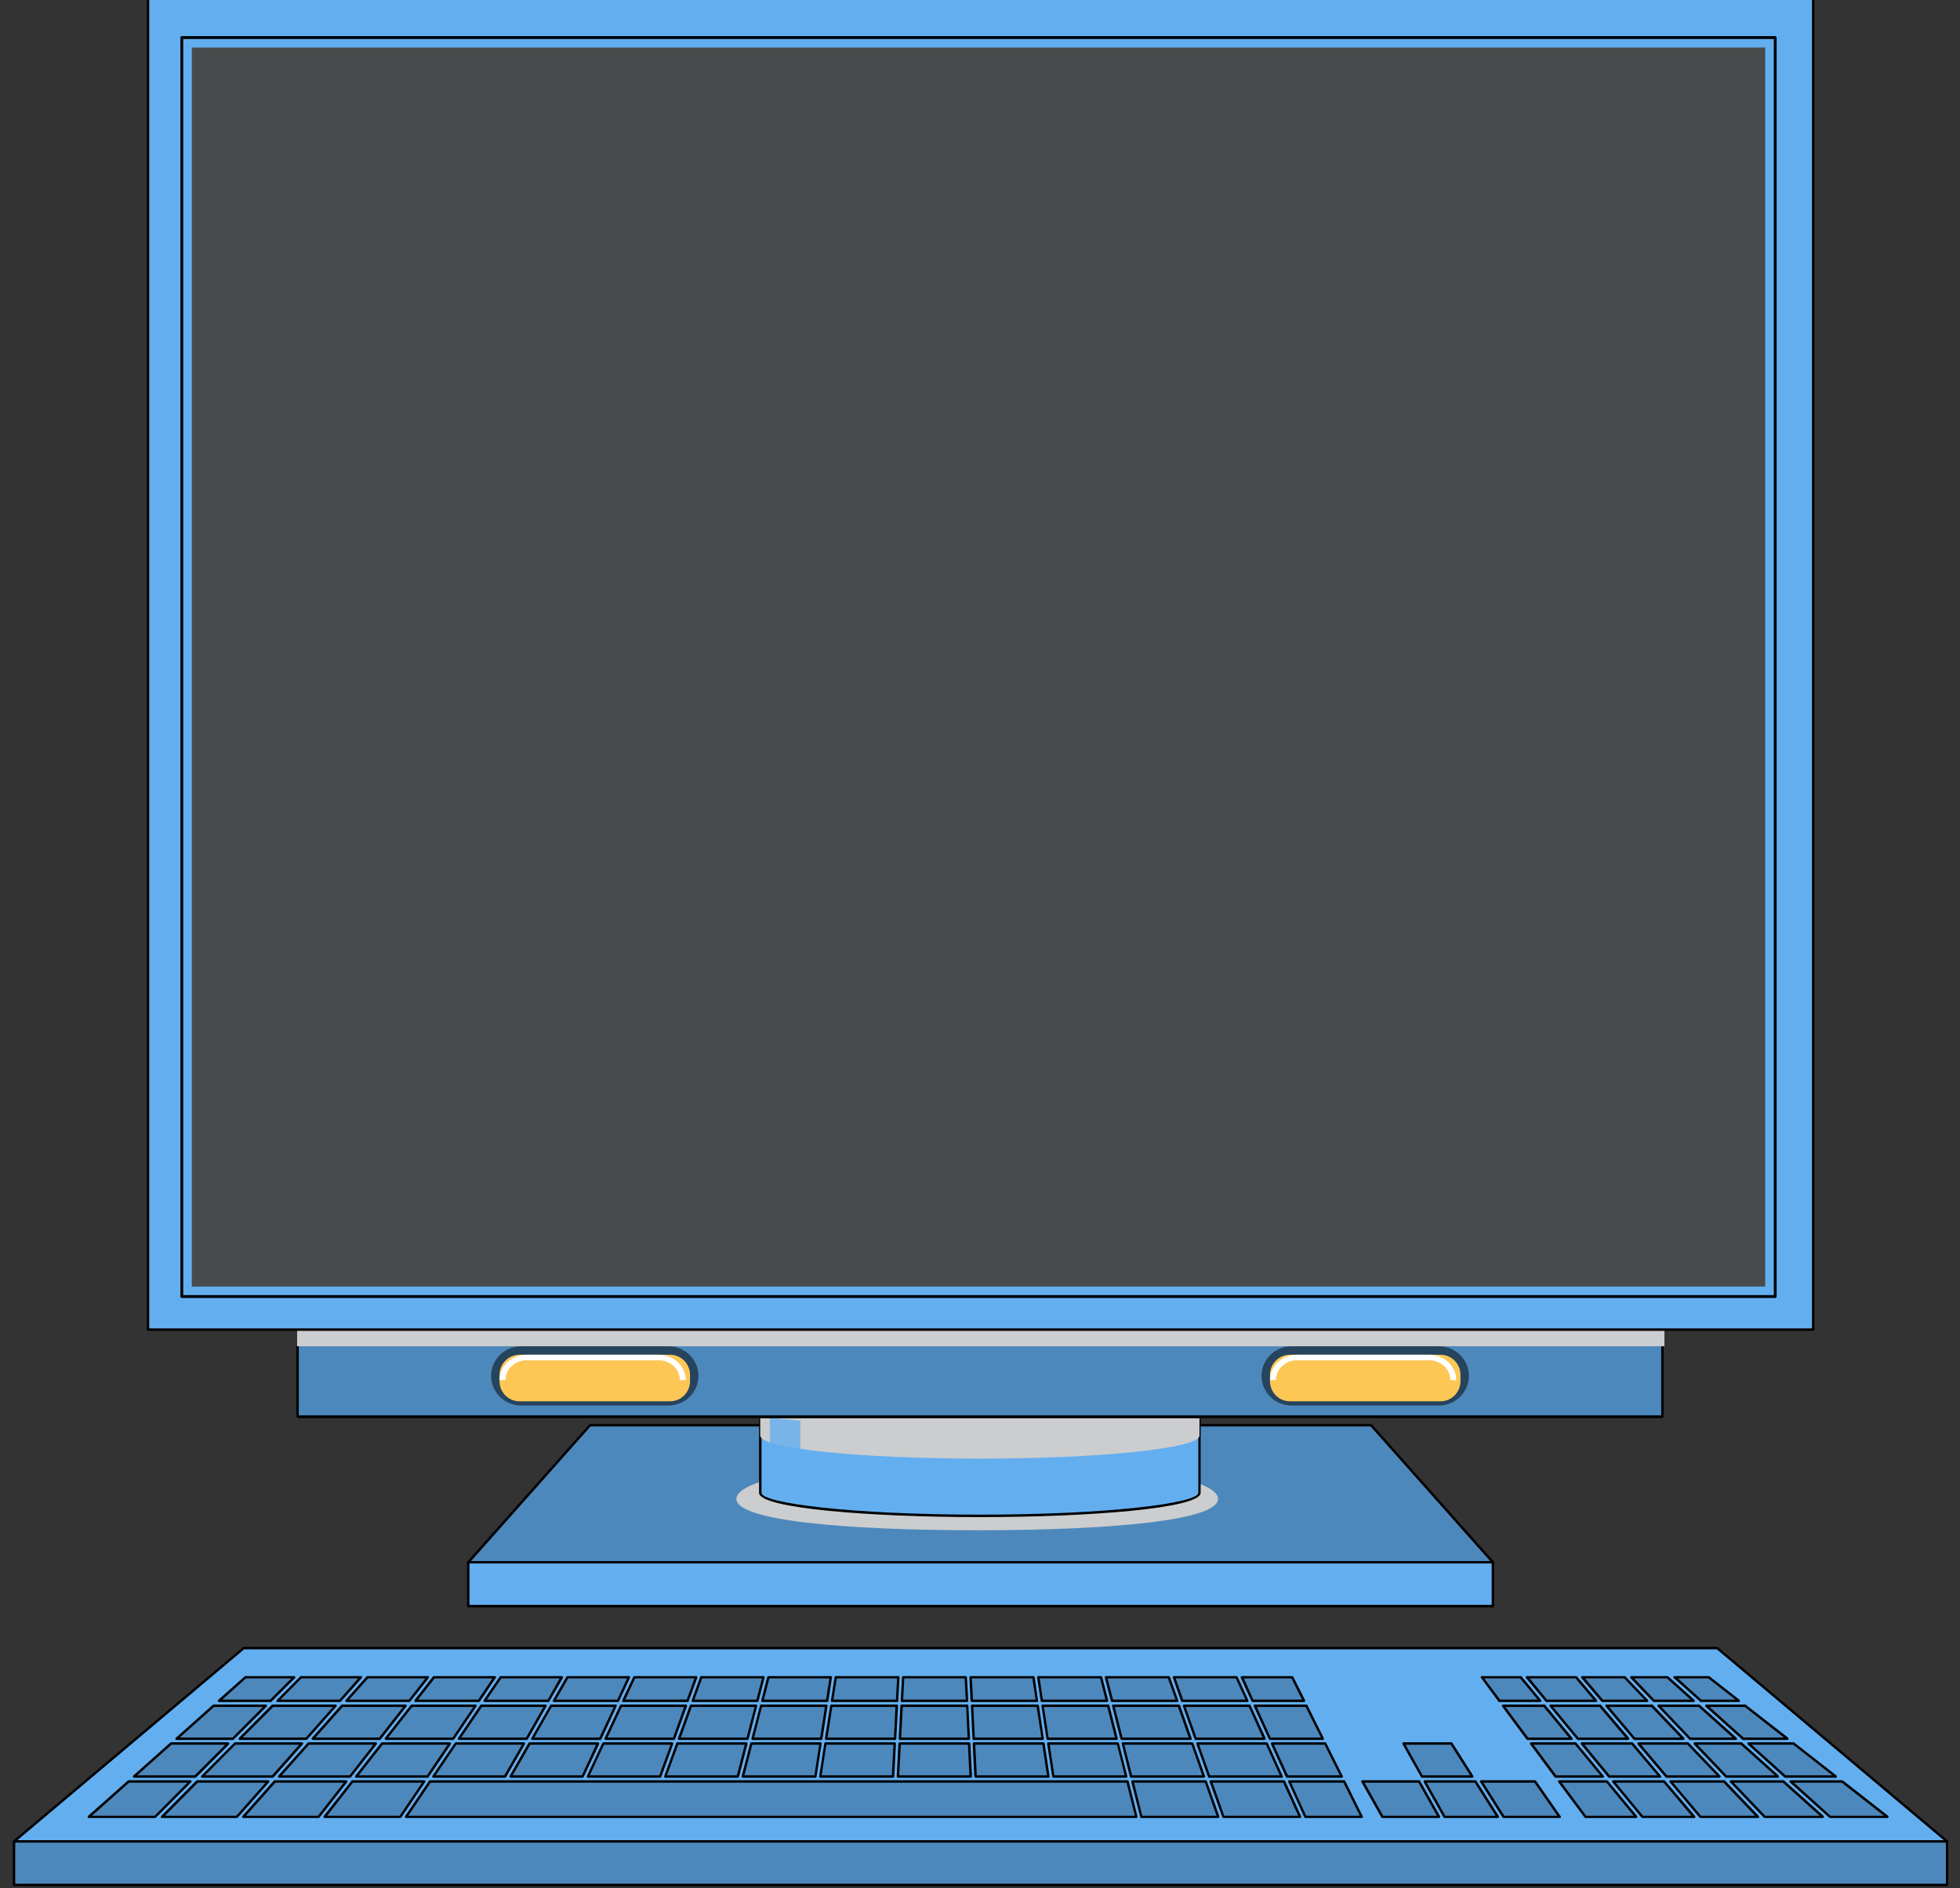<svg width="463" height="446" viewBox="0 0 463 446" fill="none" xmlns="http://www.w3.org/2000/svg">
<rect x="0" y="0" width="463" height="446" fill="#333333" stroke="none"/>
<g clip-path="url(#clip0_11_192)">
<path d="M323.878 336.666H247.089H216.188H139.4L110.633 369.025H192.973H270.343H352.683L323.878 336.666Z" fill="#4D88BC"/>
<path fill-rule="evenodd" clip-rule="evenodd" d="M352.683 369.296H110.633C110.517 369.296 110.4 369.258 110.361 369.141C110.323 369.025 110.323 368.908 110.4 368.831L139.167 336.472C139.244 336.394 139.322 336.355 139.4 336.355H323.878C323.981 336.355 324.059 336.394 324.111 336.472L352.877 368.831C352.955 368.908 352.993 369.025 352.916 369.141C352.877 369.258 352.799 369.296 352.683 369.296ZM111.254 368.753H352.023L323.761 336.937H139.516L111.254 368.753Z" fill="#000001"/>
<path d="M110.633 369.025H352.683V379.384H110.633V369.025Z" fill="#63AEEF"/>
<path fill-rule="evenodd" clip-rule="evenodd" d="M110.323 369.025C110.323 368.87 110.478 368.753 110.633 368.753H352.644C352.838 368.753 352.955 368.87 352.955 369.025V379.384C352.955 379.54 352.838 379.695 352.644 379.695H110.633C110.478 379.695 110.323 379.54 110.323 379.384V369.025ZM110.905 379.074H352.372V369.296H110.905V379.074Z" fill="#000001"/>
<g style="mix-blend-mode:multiply">
<path d="M287.735 354.048C287.735 359.17 262.269 361.459 230.823 361.459C199.417 361.459 173.95 359.17 173.95 354.048C173.95 348.926 199.417 344.775 230.823 344.775C262.269 344.775 287.735 348.926 287.735 354.048Z" fill="#CBCDCE"/>
</g>
<path d="M179.579 325.375V352.612C179.579 355.639 202.795 358.083 231.483 358.083C260.133 358.083 283.348 355.639 283.348 352.612V326.228L179.579 325.375Z" fill="#63AEEF"/>
<path fill-rule="evenodd" clip-rule="evenodd" d="M231.483 358.355C206.172 358.355 179.308 356.337 179.308 352.612V325.375C179.308 325.297 179.334 325.233 179.385 325.181C179.424 325.103 179.502 325.064 179.579 325.103L283.348 325.918C283.504 325.918 283.62 326.034 283.62 326.228V352.612C283.62 356.337 256.756 358.355 231.483 358.355ZM179.89 325.646V352.612C179.89 355.057 201.048 357.773 231.483 357.773C261.88 357.773 283.077 355.057 283.077 352.612V326.5L179.89 325.646Z" fill="#000001"/>
<g style="mix-blend-mode:multiply">
<path d="M179.579 311.834V339.11C179.579 342.098 202.795 344.542 231.483 344.542C260.133 344.542 283.348 342.098 283.348 339.11V312.687L179.579 311.834Z" fill="#CBCDCE"/>
</g>
<g style="mix-blend-mode:screen" opacity="0.8">
<path d="M181.87 334.881V351.759C181.87 351.759 197.748 357.113 223.137 356.104C223.137 356.104 191.071 353.078 189.052 348.577V335.579L181.87 334.881Z" fill="#63AEEF"/>
</g>
<path d="M70 283H393V335H70V283Z" fill="#4D88BC"/>
<path fill-rule="evenodd" clip-rule="evenodd" d="M70 283.342C70 283.171 70.155 283 70.31 283H392.69C392.884 283 393 283.171 393 283.342V334.658C393 334.829 392.884 335 392.69 335H70.31C70.155 335 70 334.829 70 334.658V283.342ZM70.581 334.317H392.419V283.64H70.581V334.317Z" fill="#000001"/>
<g style="mix-blend-mode:multiply">
<path d="M70.143 283.199H393.173V318.003H70.143V283.199Z" fill="#CBCDCE"/>
</g>
<path d="M34.971 -0.312H428.307V314.045H34.971V-0.312Z" fill="#63AEEF"/>
<path fill-rule="evenodd" clip-rule="evenodd" d="M34.699 -0.274C34.699 -0.429 34.815 -0.584 35.01 -0.584H428.306C428.462 -0.584 428.617 -0.429 428.617 -0.274V314.045C428.617 314.2 428.462 314.356 428.306 314.356H35.01C34.815 314.356 34.699 314.2 34.699 314.045V-0.274ZM35.242 313.774H428.035V-0.002H35.242V313.774Z" fill="#000001"/>
<path d="M42.619 8.531H419.682V306.595H42.619V8.531Z" fill="#63AEEF"/>
<path fill-rule="evenodd" clip-rule="evenodd" d="M42.619 8.896C42.619 8.713 42.752 8.531 42.973 8.531H419.328C419.505 8.531 419.682 8.713 419.682 8.896V306.23C419.682 306.458 419.505 306.595 419.328 306.595H42.973C42.752 306.595 42.619 306.458 42.619 306.23V8.896ZM43.282 305.91H419.019V9.216H43.282V305.91Z" fill="#000001"/>
<path d="M45.313 11.222H416.988V303.904H45.313V11.222Z" fill="#484B4C"/>
<path d="M405.667 389.31H57.597L3.286 434.978H459.939L405.667 389.31Z" fill="#63AEEF"/>
<path fill-rule="evenodd" clip-rule="evenodd" d="M459.939 435.25H3.286C3.17 435.25 3.092 435.172 3.015 435.056C2.976 434.939 3.015 434.823 3.131 434.745L57.403 389.078C57.455 389.052 57.519 389.026 57.597 389H405.667C405.719 389.026 405.771 389.052 405.823 389.078L460.133 434.745C460.211 434.823 460.25 434.939 460.211 435.056C460.172 435.172 460.056 435.25 459.939 435.25ZM4.102 434.668H459.163L405.551 389.582H57.675L4.102 434.668Z" fill="#000001"/>
<path d="M3.286 434.978H459.939V445.26H3.286V434.978Z" fill="#4D88BC"/>
<path fill-rule="evenodd" clip-rule="evenodd" d="M3.015 434.978C3.015 434.823 3.17 434.668 3.325 434.668H459.939C460.095 434.668 460.211 434.823 460.211 434.978V445.221C460.211 445.376 460.095 445.532 459.939 445.532H3.325C3.17 445.532 3.015 445.376 3.015 445.221V434.978ZM3.597 444.95H459.668V435.25H3.597V444.95Z" fill="#000001"/>
<path d="M64.895 420.777L57.481 429.158H75.222L81.783 420.777H64.895Z" fill="#4D88BC"/>
<path fill-rule="evenodd" clip-rule="evenodd" d="M75.222 429.43H57.481C57.364 429.43 57.248 429.391 57.209 429.274C57.17 429.158 57.17 429.042 57.248 428.964L64.701 420.583C64.753 420.531 64.818 420.506 64.895 420.506H81.783C81.899 420.506 82.016 420.583 82.054 420.661C82.093 420.777 82.093 420.894 82.016 420.971L75.455 429.352C75.416 429.391 75.338 429.43 75.222 429.43ZM58.102 428.886H75.105L81.2 421.088H65.051L58.102 428.886Z" fill="#000001"/>
<path d="M46.611 420.777L38.264 429.158H55.928L63.381 420.777H46.611Z" fill="#4D88BC"/>
<path fill-rule="evenodd" clip-rule="evenodd" d="M55.928 429.43H38.264C38.148 429.43 38.031 429.391 37.992 429.274C37.953 429.158 37.953 429.042 38.07 428.964L46.378 420.583C46.455 420.531 46.533 420.506 46.611 420.506H63.381C63.498 420.506 63.575 420.583 63.653 420.661C63.692 420.777 63.653 420.894 63.575 420.971L56.161 429.352C56.083 429.404 56.005 429.43 55.928 429.43ZM38.963 428.886H55.811L62.721 421.088H46.727L38.963 428.886Z" fill="#000001"/>
<path d="M83.258 420.777L76.697 429.158H94.555L100.223 420.777H83.258Z" fill="#4D88BC"/>
<path fill-rule="evenodd" clip-rule="evenodd" d="M94.555 429.43H76.697C76.581 429.43 76.503 429.391 76.425 429.274C76.386 429.197 76.386 429.08 76.464 428.964L83.025 420.622C83.064 420.544 83.141 420.506 83.258 420.506H100.223C100.3 420.506 100.417 420.544 100.456 420.661C100.533 420.738 100.494 420.855 100.456 420.932L94.788 429.313C94.71 429.391 94.632 429.43 94.555 429.43ZM77.279 428.886H94.4L99.679 421.088H83.374L77.279 428.886Z" fill="#000001"/>
<path d="M159.192 410.689L162.026 402.89H146.692L143.042 410.689H159.192Z" fill="#4D88BC"/>
<path fill-rule="evenodd" clip-rule="evenodd" d="M159.192 411H143.042C142.965 411 142.887 410.922 142.809 410.844C142.771 410.767 142.771 410.65 142.809 410.573L146.459 402.774C146.497 402.696 146.575 402.619 146.692 402.619H162.026C162.104 402.619 162.181 402.658 162.259 402.735C162.298 402.813 162.298 402.929 162.298 403.007L159.464 410.806C159.425 410.922 159.308 411 159.192 411ZM143.508 410.418H158.998L161.599 403.201H146.886L143.508 410.418Z" fill="#000001"/>
<path d="M194.015 410.689L195.218 402.89H179.806L177.787 410.689H194.015Z" fill="#4D88BC"/>
<path fill-rule="evenodd" clip-rule="evenodd" d="M194.015 411H177.787C177.671 411 177.593 410.961 177.554 410.883C177.477 410.806 177.477 410.728 177.516 410.612L179.534 402.813C179.534 402.696 179.651 402.619 179.806 402.619H195.218C195.296 402.619 195.373 402.658 195.451 402.735C195.503 402.787 195.516 402.852 195.49 402.929L194.286 410.728C194.247 410.883 194.131 411 194.015 411ZM178.137 410.418H193.743L194.869 403.201H180L178.137 410.418Z" fill="#000001"/>
<path d="M176.584 410.689L178.602 402.89H163.229L160.395 410.689H176.584Z" fill="#4D88BC"/>
<path fill-rule="evenodd" clip-rule="evenodd" d="M176.584 411H160.395C160.318 411 160.24 410.922 160.162 410.844C160.124 410.767 160.124 410.689 160.124 410.612L162.958 402.813C162.996 402.696 163.113 402.619 163.229 402.619H178.603C178.68 402.619 178.797 402.658 178.835 402.735C178.874 402.813 178.913 402.89 178.874 402.968L176.856 410.767C176.817 410.883 176.739 411 176.584 411ZM160.822 410.418H176.351L178.253 403.201H163.423L160.822 410.418Z" fill="#000001"/>
<path d="M124.408 410.689L128.873 402.89H113.694L108.414 410.689H124.408Z" fill="#4D88BC"/>
<path fill-rule="evenodd" clip-rule="evenodd" d="M124.408 411H108.414C108.336 411 108.22 410.922 108.181 410.844C108.142 410.728 108.142 410.612 108.181 410.534L113.461 402.735C113.538 402.658 113.616 402.619 113.694 402.619H128.873C128.989 402.619 129.067 402.658 129.106 402.774C129.183 402.852 129.183 402.968 129.106 403.046L124.68 410.844C124.602 410.922 124.525 411 124.408 411ZM108.957 410.418H124.253L128.368 403.201H113.849L108.957 410.418Z" fill="#000001"/>
<path d="M141.8 410.689L145.449 402.89H130.193L125.728 410.689H141.8Z" fill="#4D88BC"/>
<path fill-rule="evenodd" clip-rule="evenodd" d="M141.8 411H125.728C125.651 411 125.534 410.922 125.495 410.844C125.418 410.767 125.418 410.65 125.495 410.573L129.96 402.774C129.998 402.658 130.076 402.619 130.193 402.619H145.449C145.527 402.619 145.643 402.658 145.682 402.735C145.721 402.813 145.721 402.929 145.682 403.007L142.072 410.806C141.994 410.922 141.917 411 141.8 411ZM126.233 410.418H141.606L144.983 403.201H130.348L126.233 410.418Z" fill="#000001"/>
<path d="M267.503 420.777L269.638 429.158H287.768L284.817 420.777H267.503Z" fill="#4D88BC"/>
<path fill-rule="evenodd" clip-rule="evenodd" d="M287.768 429.43H269.638C269.483 429.43 269.366 429.352 269.366 429.236L267.231 420.855C267.192 420.777 267.231 420.7 267.27 420.622C267.348 420.544 267.425 420.506 267.503 420.506H284.817C284.934 420.506 285.05 420.583 285.089 420.7L288.039 429.042C288.078 429.158 288.078 429.236 288 429.313C287.962 429.391 287.884 429.43 287.768 429.43ZM269.832 428.886H287.379L284.623 421.088H267.891L269.832 428.886Z" fill="#000001"/>
<path d="M308.382 429.158H321.697L317.505 420.777H304.577L308.382 429.158Z" fill="#4D88BC"/>
<path fill-rule="evenodd" clip-rule="evenodd" d="M321.697 429.43H308.382C308.265 429.43 308.149 429.391 308.11 429.274L304.305 420.894C304.267 420.816 304.267 420.7 304.305 420.622C304.383 420.544 304.461 420.506 304.577 420.506H317.505C317.621 420.506 317.737 420.544 317.776 420.661L321.93 429.042C321.969 429.119 321.969 429.236 321.93 429.313C321.891 429.391 321.775 429.43 321.697 429.43ZM308.537 428.886H321.231L317.349 421.088H305.004L308.537 428.886Z" fill="#000001"/>
<path d="M266.338 420.777H261.486H248.985H247.859H230.506H229.381H212.066H210.902H193.587H192.423H175.147H173.983H156.746H155.543H138.345H137.064H119.983H101.581L95.913 429.158H115.169H133.182H134.424H152.476H153.718H171.809H173.012H191.142H192.306H210.475H211.6H229.769H230.933H249.102H250.266H262.961H268.435L266.338 420.777Z" fill="#4D88BC"/>
<path fill-rule="evenodd" clip-rule="evenodd" d="M268.435 429.43H95.913C95.836 429.43 95.719 429.391 95.68 429.274C95.642 429.197 95.642 429.08 95.68 429.003L101.348 420.622C101.426 420.544 101.504 420.506 101.581 420.506H266.338C266.455 420.506 266.571 420.583 266.61 420.7L268.706 429.08C268.745 429.158 268.706 429.274 268.668 429.313C268.629 429.391 268.512 429.43 268.435 429.43ZM96.457 428.886H268.085L266.105 421.088H101.737L96.457 428.886Z" fill="#000001"/>
<path d="M286.021 420.777L289.01 429.158H307.101L303.296 420.777H286.021Z" fill="#4D88BC"/>
<path fill-rule="evenodd" clip-rule="evenodd" d="M307.1 429.43H289.01C288.855 429.43 288.777 429.352 288.738 429.236L285.749 420.894C285.71 420.777 285.749 420.7 285.788 420.622C285.827 420.544 285.943 420.506 286.021 420.506H303.296C303.412 420.506 303.529 420.583 303.568 420.661L307.372 429.042C307.411 429.119 307.411 429.236 307.333 429.313C307.295 429.391 307.217 429.43 307.1 429.43ZM289.204 428.886H306.673L303.102 421.088H286.448L289.204 428.886Z" fill="#000001"/>
<path d="M30.383 420.777L20.989 429.158H36.634L44.98 420.777H30.383Z" fill="#4D88BC"/>
<path fill-rule="evenodd" clip-rule="evenodd" d="M36.634 429.43H20.989C20.872 429.43 20.756 429.352 20.717 429.274C20.678 429.158 20.717 429.003 20.795 428.925L30.189 420.583C30.241 420.531 30.306 420.506 30.383 420.506H44.98C45.097 420.506 45.213 420.583 45.252 420.661C45.291 420.777 45.252 420.894 45.174 420.971L36.828 429.352C36.776 429.404 36.711 429.43 36.634 429.43ZM21.726 428.886H36.517L44.281 421.088H30.5L21.726 428.886Z" fill="#000001"/>
<path d="M53.87 411.853H40.399L31.665 419.652H46.106L53.87 411.853Z" fill="#4D88BC"/>
<path fill-rule="evenodd" clip-rule="evenodd" d="M46.106 419.924H31.665C31.548 419.924 31.432 419.846 31.393 419.73C31.354 419.613 31.393 419.497 31.47 419.419L40.205 411.62C40.283 411.569 40.347 411.543 40.399 411.543H53.87C53.987 411.543 54.103 411.62 54.142 411.737C54.181 411.853 54.181 411.97 54.103 412.047L46.339 419.846C46.261 419.898 46.184 419.924 46.106 419.924ZM32.402 419.342H45.989L53.21 412.125H40.516L32.402 419.342Z" fill="#000001"/>
<path d="M211.911 401.765L212.183 396.178H197.431L196.577 401.765H211.911Z" fill="#4D88BC"/>
<path fill-rule="evenodd" clip-rule="evenodd" d="M211.911 402.037H196.577C196.473 402.037 196.396 402.011 196.344 401.959C196.292 401.882 196.266 401.804 196.266 401.726L197.159 396.139C197.159 395.984 197.275 395.906 197.431 395.906H212.183C212.26 395.906 212.338 395.932 212.416 395.984C212.467 396.036 212.493 396.1 212.493 396.178L212.183 401.765C212.183 401.92 212.066 402.037 211.911 402.037ZM196.887 401.455H211.639L211.911 396.45H197.664L196.887 401.455Z" fill="#000001"/>
<path d="M244.948 401.765L244.094 396.178H229.303L229.575 401.765H244.948Z" fill="#4D88BC"/>
<path fill-rule="evenodd" clip-rule="evenodd" d="M244.948 402.037H229.575C229.419 402.037 229.303 401.92 229.264 401.765L228.992 396.178C228.992 396.1 229.018 396.036 229.07 395.984C229.148 395.932 229.225 395.906 229.303 395.906H244.094C244.249 395.906 244.365 395.984 244.404 396.139L245.22 401.726C245.245 401.804 245.232 401.882 245.181 401.959C245.129 402.011 245.051 402.037 244.948 402.037ZM229.846 401.455H244.637L243.861 396.45H229.575L229.846 401.455Z" fill="#000001"/>
<path d="M228.41 401.765L228.138 396.178H213.347L213.037 401.765H228.41Z" fill="#4D88BC"/>
<path fill-rule="evenodd" clip-rule="evenodd" d="M228.41 402.037H213.037C212.959 402.037 212.895 402.011 212.843 401.959C212.791 401.907 212.765 401.83 212.765 401.726L213.076 396.178C213.076 396.023 213.192 395.906 213.347 395.906H228.138C228.294 395.906 228.41 396.023 228.41 396.178L228.721 401.726C228.721 401.83 228.695 401.907 228.643 401.959C228.565 402.011 228.488 402.037 228.41 402.037ZM213.347 401.455H228.138L227.867 396.45H213.619L213.347 401.455Z" fill="#000001"/>
<path d="M261.486 401.765L260.088 396.178H245.258L246.112 401.765H261.486Z" fill="#4D88BC"/>
<path fill-rule="evenodd" clip-rule="evenodd" d="M261.486 402.037H246.112C245.957 402.037 245.841 401.92 245.841 401.804L244.987 396.217C244.961 396.139 244.987 396.062 245.064 395.984C245.116 395.932 245.181 395.906 245.258 395.906H260.088C260.205 395.906 260.321 395.984 260.36 396.1L261.796 401.688C261.796 401.765 261.796 401.882 261.719 401.92C261.68 401.998 261.602 402.037 261.486 402.037ZM246.345 401.455H261.136L259.855 396.45H245.608L246.345 401.455Z" fill="#000001"/>
<path d="M294.639 401.765L292.116 396.178H277.286L279.266 401.765H294.639Z" fill="#4D88BC"/>
<path fill-rule="evenodd" clip-rule="evenodd" d="M294.639 402.037H279.266C279.149 402.037 279.072 401.959 278.994 401.843L277.053 396.256C277.014 396.178 277.014 396.1 277.053 396.023C277.131 395.945 277.208 395.906 277.286 395.906H292.116C292.232 395.906 292.31 395.945 292.348 396.062L294.911 401.649C294.949 401.726 294.949 401.843 294.872 401.92C294.833 401.998 294.755 402.037 294.639 402.037ZM279.499 401.455H294.212L291.921 396.45H277.713L279.499 401.455Z" fill="#000001"/>
<path d="M300.501 411.853L304.034 419.652H316.961L313.079 411.853H300.501Z" fill="#4D88BC"/>
<path fill-rule="evenodd" clip-rule="evenodd" d="M316.961 419.924H304.034C303.917 419.924 303.84 419.846 303.762 419.768L300.229 411.97C300.19 411.892 300.19 411.776 300.268 411.698C300.307 411.62 300.384 411.543 300.501 411.543H313.079C313.157 411.543 313.273 411.62 313.312 411.737L317.194 419.497C317.233 419.613 317.233 419.691 317.194 419.807C317.116 419.885 317.039 419.924 316.961 419.924ZM304.228 419.342H316.495L312.885 412.125H300.928L304.228 419.342Z" fill="#000001"/>
<path d="M296.425 402.89L299.957 410.689H312.497L308.615 402.89H296.425Z" fill="#4D88BC"/>
<path fill-rule="evenodd" clip-rule="evenodd" d="M312.497 411H299.957C299.841 411 299.763 410.922 299.724 410.806L296.153 403.007C296.114 402.929 296.114 402.813 296.192 402.735C296.231 402.658 296.347 402.619 296.425 402.619H308.615C308.731 402.619 308.809 402.696 308.847 402.774L312.73 410.573C312.807 410.65 312.768 410.767 312.73 410.844C312.691 410.922 312.574 411 312.497 411ZM300.152 410.418H312.031L308.42 403.201H296.891L300.152 410.418Z" fill="#000001"/>
<path d="M308.032 401.765L305.237 396.178H293.358L295.92 401.765H308.032Z" fill="#4D88BC"/>
<path fill-rule="evenodd" clip-rule="evenodd" d="M308.032 402.037H295.92C295.804 402.037 295.687 401.959 295.648 401.882L293.086 396.294C293.047 396.217 293.086 396.1 293.125 396.023C293.164 395.945 293.28 395.906 293.358 395.906H305.237C305.354 395.906 305.47 395.945 305.509 396.062L308.304 401.61C308.343 401.726 308.343 401.804 308.265 401.92C308.226 401.998 308.149 402.037 308.032 402.037ZM296.075 401.455H307.566L305.082 396.45H293.824L296.075 401.455Z" fill="#000001"/>
<path d="M278.062 401.765L276.082 396.178H261.253L262.689 401.765H278.062Z" fill="#4D88BC"/>
<path fill-rule="evenodd" clip-rule="evenodd" d="M278.062 402.037H262.689C262.573 402.037 262.456 401.959 262.417 401.843L260.981 396.256C260.981 396.178 260.981 396.062 261.059 395.984C261.097 395.945 261.175 395.906 261.292 395.906H276.082C276.199 395.906 276.315 395.945 276.354 396.062L278.334 401.649C278.373 401.765 278.334 401.843 278.295 401.92C278.256 401.998 278.14 402.037 278.062 402.037ZM262.922 401.455H277.674L275.888 396.45H261.641L262.922 401.455Z" fill="#000001"/>
<path d="M69.515 396.178H58.024L51.735 401.765H63.925L69.515 396.178Z" fill="#4D88BC"/>
<path fill-rule="evenodd" clip-rule="evenodd" d="M63.925 402.037H51.735C51.619 402.037 51.502 401.959 51.463 401.843C51.425 401.765 51.463 401.61 51.541 401.532L57.83 395.945C57.882 395.919 57.946 395.906 58.024 395.906H69.476C69.593 395.906 69.709 395.945 69.748 396.062C69.787 396.178 69.787 396.294 69.709 396.372L64.119 401.959C64.067 402.011 64.002 402.037 63.925 402.037ZM52.511 401.455H63.808L68.816 396.45H58.102L52.511 401.455Z" fill="#000001"/>
<path d="M195.412 401.765L196.266 396.178H181.553L180.078 401.765H195.412Z" fill="#4D88BC"/>
<path fill-rule="evenodd" clip-rule="evenodd" d="M195.412 402.037H180.078C180 402.037 179.922 401.998 179.884 401.92C179.806 401.843 179.806 401.765 179.806 401.688L181.242 396.1C181.281 395.984 181.398 395.906 181.553 395.906H196.266C196.344 395.906 196.421 395.932 196.499 395.984C196.551 396.062 196.564 396.139 196.538 396.217L195.684 401.804C195.645 401.959 195.529 402.037 195.412 402.037ZM180.466 401.455H195.14L195.917 396.45H181.747L180.466 401.455Z" fill="#000001"/>
<path d="M80.308 401.765L85.277 396.178H71.107L65.555 401.765H80.308Z" fill="#4D88BC"/>
<path fill-rule="evenodd" clip-rule="evenodd" d="M80.307 402.037H65.555C65.439 402.037 65.322 401.959 65.284 401.882C65.245 401.765 65.284 401.649 65.361 401.571L70.913 395.984C70.964 395.932 71.029 395.906 71.107 395.906H85.276C85.393 395.906 85.471 395.945 85.548 396.062C85.587 396.178 85.548 396.294 85.471 396.372L80.501 401.959C80.45 402.011 80.385 402.037 80.307 402.037ZM66.254 401.455H80.191L84.617 396.45H71.223L66.254 401.455Z" fill="#000001"/>
<path d="M62.799 402.89H50.454L41.719 410.689H55.035L62.799 402.89Z" fill="#4D88BC"/>
<path fill-rule="evenodd" clip-rule="evenodd" d="M55.035 411H41.719C41.564 411 41.486 410.922 41.447 410.806C41.409 410.689 41.409 410.573 41.525 410.495L50.26 402.696C50.312 402.645 50.376 402.619 50.454 402.619H62.799C62.916 402.619 62.993 402.696 63.071 402.774C63.11 402.89 63.071 403.007 62.993 403.123L55.229 410.883C55.177 410.961 55.112 411 55.035 411ZM42.457 410.418H54.918L62.1 403.201H50.57L42.457 410.418Z" fill="#000001"/>
<path d="M96.69 401.765L101.077 396.178H86.79L81.821 401.765H96.69Z" fill="#4D88BC"/>
<path fill-rule="evenodd" clip-rule="evenodd" d="M96.69 402.037H81.822C81.744 402.037 81.627 401.959 81.588 401.882C81.55 401.765 81.55 401.649 81.627 401.571L86.597 395.984C86.648 395.932 86.713 395.906 86.791 395.906H101.077C101.193 395.906 101.271 395.945 101.31 396.062C101.387 396.139 101.349 396.256 101.31 396.333L96.923 401.92C96.884 401.998 96.768 402.037 96.69 402.037ZM82.481 401.455H96.573L100.494 396.45H86.946L82.481 401.455Z" fill="#000001"/>
<path d="M178.913 401.765L180.35 396.178H165.675L163.656 401.765H178.913Z" fill="#4D88BC"/>
<path fill-rule="evenodd" clip-rule="evenodd" d="M178.913 402.037H163.656C163.54 402.037 163.462 401.998 163.423 401.92C163.346 401.843 163.346 401.765 163.385 401.649L165.403 396.062C165.442 395.945 165.559 395.906 165.675 395.906H180.349C180.427 395.906 180.544 395.945 180.582 395.984C180.621 396.062 180.66 396.178 180.621 396.256L179.185 401.843C179.146 401.959 179.03 402.037 178.913 402.037ZM164.045 401.455H178.68L180 396.45H165.869L164.045 401.455Z" fill="#000001"/>
<path d="M113.111 401.765L116.877 396.178H102.513L98.165 401.765H113.111Z" fill="#4D88BC"/>
<path fill-rule="evenodd" clip-rule="evenodd" d="M113.111 402.037H98.165C98.049 402.037 97.932 401.998 97.893 401.882C97.855 401.765 97.855 401.649 97.932 401.571L102.28 395.984C102.358 395.945 102.435 395.906 102.513 395.906H116.877C116.993 395.906 117.071 395.945 117.149 396.023C117.187 396.139 117.187 396.256 117.11 396.333L113.344 401.92C113.305 401.998 113.189 402.037 113.111 402.037ZM98.747 401.455H112.956L116.333 396.45H102.668L98.747 401.455Z" fill="#000001"/>
<path d="M145.954 401.765L148.594 396.178H134.036L130.853 401.765H145.954Z" fill="#4D88BC"/>
<path fill-rule="evenodd" clip-rule="evenodd" d="M145.954 402.037H130.853C130.736 402.037 130.658 401.998 130.62 401.882C130.542 401.804 130.542 401.688 130.62 401.61L133.803 396.023C133.842 395.945 133.958 395.906 134.036 395.906H148.594C148.671 395.906 148.788 395.945 148.827 396.023C148.866 396.1 148.866 396.217 148.827 396.294L146.226 401.882C146.187 401.959 146.07 402.037 145.954 402.037ZM131.357 401.455H145.799L148.128 396.45H134.23L131.357 401.455Z" fill="#000001"/>
<path d="M129.533 401.765L132.716 396.178H118.274L114.47 401.765H129.533Z" fill="#4D88BC"/>
<path fill-rule="evenodd" clip-rule="evenodd" d="M129.533 402.037H114.47C114.392 402.037 114.276 401.998 114.237 401.882C114.198 401.804 114.198 401.688 114.237 401.61L118.042 396.023C118.08 395.945 118.158 395.906 118.274 395.906H132.716C132.832 395.906 132.91 395.945 132.988 396.023C133.026 396.1 133.026 396.217 132.988 396.333L129.766 401.882C129.727 401.998 129.649 402.037 129.533 402.037ZM115.013 401.455H129.377L132.211 396.45H118.43L115.013 401.455Z" fill="#000001"/>
<path d="M162.414 401.765L164.472 396.178H149.836L147.235 401.765H162.414Z" fill="#4D88BC"/>
<path fill-rule="evenodd" clip-rule="evenodd" d="M162.414 402.037H147.235C147.157 402.037 147.041 401.998 147.002 401.92C146.963 401.843 146.925 401.726 146.963 401.649L149.603 396.062C149.642 395.945 149.72 395.906 149.836 395.906H164.472C164.549 395.906 164.627 395.945 164.705 396.023C164.743 396.1 164.743 396.178 164.743 396.256L162.686 401.843C162.647 401.959 162.569 402.037 162.414 402.037ZM147.701 401.455H162.22L164.045 396.45H150.03L147.701 401.455Z" fill="#000001"/>
<path d="M263.776 410.689L261.796 402.89H246.307L247.471 410.689H263.776Z" fill="#4D88BC"/>
<path fill-rule="evenodd" clip-rule="evenodd" d="M263.776 411H247.471C247.316 411 247.199 410.883 247.199 410.728L245.996 402.929C245.996 402.852 246.022 402.787 246.074 402.735C246.125 402.658 246.203 402.619 246.307 402.619H261.796C261.913 402.619 262.029 402.696 262.068 402.852L264.048 410.612C264.048 410.728 264.048 410.806 264.009 410.883C263.931 410.961 263.854 411 263.776 411ZM247.704 410.418H263.388L261.563 403.201H246.617L247.704 410.418Z" fill="#000001"/>
<path d="M281.246 410.689L278.489 402.89H262.961L264.941 410.689H281.246Z" fill="#4D88BC"/>
<path fill-rule="evenodd" clip-rule="evenodd" d="M281.246 411H264.941C264.824 411 264.708 410.883 264.669 410.767L262.689 402.968C262.689 402.89 262.689 402.813 262.767 402.735C262.806 402.658 262.883 402.619 262.961 402.619H278.489C278.606 402.619 278.683 402.696 278.761 402.813L281.517 410.612C281.517 410.689 281.517 410.806 281.479 410.883C281.401 410.922 281.323 411 281.246 411ZM265.174 410.418H280.819L278.256 403.201H263.349L265.174 410.418Z" fill="#000001"/>
<path d="M245.142 402.89H229.614L230.002 410.689H246.307L245.142 402.89Z" fill="#4D88BC"/>
<path fill-rule="evenodd" clip-rule="evenodd" d="M246.307 411H230.002C229.846 411 229.73 410.883 229.73 410.728L229.342 402.929C229.342 402.852 229.368 402.774 229.419 402.696C229.471 402.645 229.536 402.619 229.613 402.619H245.142C245.258 402.619 245.375 402.735 245.414 402.852L246.578 410.65C246.604 410.728 246.591 410.806 246.539 410.883C246.462 410.961 246.384 411 246.307 411ZM230.273 410.418H245.996L244.87 403.201H229.924L230.273 410.418Z" fill="#000001"/>
<path d="M228.488 402.89H212.998L212.571 410.689H228.876L228.488 402.89Z" fill="#4D88BC"/>
<path fill-rule="evenodd" clip-rule="evenodd" d="M228.876 411H212.571C212.493 411 212.429 410.961 212.377 410.883C212.325 410.831 212.299 410.767 212.299 410.689L212.687 402.89C212.726 402.735 212.843 402.619 212.998 402.619H228.488C228.643 402.619 228.759 402.735 228.759 402.89L229.148 410.689C229.148 410.767 229.122 410.831 229.07 410.883C229.018 410.961 228.954 411 228.876 411ZM212.882 410.418H228.565L228.216 403.201H213.27L212.882 410.418Z" fill="#000001"/>
<path d="M212.532 411.853L212.105 419.652H229.303L228.915 411.853H212.532Z" fill="#4D88BC"/>
<path fill-rule="evenodd" clip-rule="evenodd" d="M229.303 419.924H212.105C212.028 419.924 211.963 419.898 211.911 419.846C211.859 419.768 211.833 419.691 211.833 419.613L212.222 411.814C212.222 411.659 212.377 411.543 212.532 411.543H228.915C229.07 411.543 229.187 411.659 229.225 411.814L229.614 419.613C229.614 419.717 229.588 419.794 229.536 419.846C229.458 419.898 229.381 419.924 229.303 419.924ZM212.416 419.342H228.992L228.643 412.125H212.804L212.416 419.342Z" fill="#000001"/>
<path d="M247.626 411.853L248.83 419.652H266.028L264.048 411.853H247.626Z" fill="#4D88BC"/>
<path fill-rule="evenodd" clip-rule="evenodd" d="M266.028 419.924H248.83C248.675 419.924 248.558 419.807 248.558 419.691L247.355 411.892C247.355 411.814 247.381 411.737 247.432 411.659C247.484 411.582 247.549 411.543 247.626 411.543H264.048C264.203 411.543 264.32 411.659 264.32 411.776L266.299 419.574C266.338 419.652 266.299 419.73 266.261 419.807C266.222 419.885 266.105 419.924 266.028 419.924ZM249.063 419.342H265.678L263.854 412.125H247.976L249.063 419.342Z" fill="#000001"/>
<path d="M230.079 411.853L230.468 419.652H247.665L246.501 411.853H230.079Z" fill="#4D88BC"/>
<path fill-rule="evenodd" clip-rule="evenodd" d="M247.665 419.924H230.468C230.312 419.924 230.196 419.807 230.157 419.652L229.769 411.853C229.769 411.776 229.795 411.711 229.846 411.659C229.924 411.582 230.002 411.543 230.079 411.543H246.501C246.617 411.543 246.734 411.659 246.772 411.814L247.937 419.613C247.963 419.691 247.95 419.768 247.898 419.846C247.821 419.898 247.743 419.924 247.665 419.924ZM230.739 419.342H247.316L246.229 412.125H230.39L230.739 419.342Z" fill="#000001"/>
<path d="M107.055 410.689L112.335 402.89H97.272L91.138 410.689H107.055Z" fill="#4D88BC"/>
<path fill-rule="evenodd" clip-rule="evenodd" d="M107.055 411H91.138C91.022 411 90.944 410.922 90.906 410.806C90.828 410.728 90.867 410.612 90.906 410.534L97.039 402.735C97.078 402.658 97.156 402.619 97.272 402.619H112.335C112.451 402.619 112.529 402.658 112.568 402.774C112.645 402.852 112.607 402.968 112.568 403.046L107.288 410.844C107.249 410.922 107.133 411 107.055 411ZM91.721 410.418H106.9L111.791 403.201H97.389L91.721 410.418Z" fill="#000001"/>
<path d="M282.876 411.853L285.632 419.652H302.791L299.22 411.853H282.876Z" fill="#4D88BC"/>
<path fill-rule="evenodd" clip-rule="evenodd" d="M302.791 419.924H285.632C285.516 419.924 285.399 419.846 285.361 419.73L282.604 411.931C282.565 411.853 282.565 411.737 282.604 411.698C282.682 411.62 282.76 411.543 282.876 411.543H299.22C299.336 411.543 299.453 411.62 299.492 411.737L303.024 419.536C303.063 419.613 303.063 419.73 303.024 419.807C302.985 419.885 302.869 419.924 302.791 419.924ZM285.826 419.342H302.325L299.064 412.125H283.264L285.826 419.342Z" fill="#000001"/>
<path d="M265.251 411.853L267.231 419.652H284.39L281.634 411.853H265.251Z" fill="#4D88BC"/>
<path fill-rule="evenodd" clip-rule="evenodd" d="M284.39 419.924H267.231C267.076 419.924 266.959 419.846 266.921 419.73L264.98 411.931C264.941 411.814 264.98 411.737 265.018 411.659C265.057 411.582 265.135 411.543 265.251 411.543H281.634C281.75 411.543 281.867 411.62 281.906 411.737L284.662 419.536C284.701 419.652 284.701 419.73 284.623 419.807C284.584 419.885 284.507 419.924 284.39 419.924ZM267.425 419.342H284.002L281.44 412.125H265.601L267.425 419.342Z" fill="#000001"/>
<path d="M195.179 410.689H211.445L211.833 402.89H196.383L195.179 410.689Z" fill="#4D88BC"/>
<path fill-rule="evenodd" clip-rule="evenodd" d="M211.445 411H195.179C195.076 411 194.998 410.961 194.946 410.883C194.894 410.806 194.869 410.728 194.869 410.65L196.111 402.852C196.111 402.735 196.227 402.619 196.383 402.619H211.833C211.911 402.619 211.989 402.645 212.066 402.696C212.118 402.774 212.144 402.852 212.144 402.929L211.717 410.728C211.717 410.883 211.601 411 211.445 411ZM195.49 410.418H211.173L211.523 403.201H196.616L195.49 410.418Z" fill="#000001"/>
<path d="M298.715 410.689L295.182 402.89H279.693L282.449 410.689H298.715Z" fill="#4D88BC"/>
<path fill-rule="evenodd" clip-rule="evenodd" d="M298.715 411H282.449C282.333 411 282.216 410.922 282.177 410.806L279.421 403.007C279.382 402.929 279.382 402.813 279.46 402.735C279.499 402.658 279.615 402.619 279.693 402.619H295.182C295.26 402.619 295.377 402.696 295.415 402.774L298.987 410.573C299.026 410.65 298.987 410.767 298.948 410.844C298.909 410.922 298.793 411 298.715 411ZM282.643 410.418H298.249L294.988 403.201H280.081L282.643 410.418Z" fill="#000001"/>
<path d="M72.854 411.853L65.944 419.652H82.675L88.809 411.853H72.854Z" fill="#4D88BC"/>
<path fill-rule="evenodd" clip-rule="evenodd" d="M82.675 419.924H65.944C65.827 419.924 65.711 419.846 65.672 419.768C65.633 419.652 65.633 419.536 65.711 419.458L72.66 411.659C72.711 411.582 72.776 411.543 72.854 411.543H88.809C88.887 411.543 89.003 411.62 89.042 411.737C89.12 411.814 89.081 411.931 89.003 412.008L82.908 419.807C82.87 419.885 82.792 419.924 82.675 419.924ZM66.565 419.342H82.559L88.188 412.125H73.009L66.565 419.342Z" fill="#000001"/>
<path d="M90.246 411.853L84.151 419.652H100.999L106.279 411.853H90.246Z" fill="#4D88BC"/>
<path fill-rule="evenodd" clip-rule="evenodd" d="M100.999 419.924H84.151C84.034 419.924 83.918 419.846 83.879 419.768C83.84 419.652 83.84 419.536 83.918 419.458L90.013 411.659C90.09 411.582 90.168 411.543 90.246 411.543H106.279C106.395 411.543 106.473 411.62 106.512 411.698C106.589 411.814 106.551 411.931 106.512 412.008L101.232 419.807C101.193 419.885 101.077 419.924 100.999 419.924ZM84.733 419.342H100.844L105.735 412.125H90.401L84.733 419.342Z" fill="#000001"/>
<path d="M79.298 402.89H64.43L56.627 410.689H72.349L79.298 402.89Z" fill="#4D88BC"/>
<path fill-rule="evenodd" clip-rule="evenodd" d="M72.349 411H56.627C56.51 411 56.432 410.922 56.394 410.806C56.355 410.689 56.355 410.573 56.432 410.495L64.197 402.696C64.248 402.645 64.326 402.619 64.43 402.619H79.298C79.415 402.619 79.492 402.696 79.531 402.774C79.609 402.89 79.57 403.007 79.492 403.084L72.582 410.883C72.504 410.961 72.427 411 72.349 411ZM57.325 410.418H72.233L78.638 403.201H64.546L57.325 410.418Z" fill="#000001"/>
<path d="M55.501 411.853L47.736 419.652H64.391L71.34 411.853H55.501Z" fill="#4D88BC"/>
<path fill-rule="evenodd" clip-rule="evenodd" d="M64.391 419.924H47.736C47.62 419.924 47.504 419.846 47.465 419.768C47.426 419.652 47.465 419.536 47.542 419.458L55.307 411.659C55.358 411.582 55.423 411.543 55.501 411.543H71.34C71.456 411.543 71.534 411.62 71.611 411.737C71.65 411.814 71.611 411.97 71.534 412.047L64.624 419.846C64.546 419.898 64.468 419.924 64.391 419.924ZM48.435 419.342H64.274L70.68 412.125H55.617L48.435 419.342Z" fill="#000001"/>
<path d="M107.638 411.853L102.358 419.652H119.284L123.748 411.853H107.638Z" fill="#4D88BC"/>
<path fill-rule="evenodd" clip-rule="evenodd" d="M119.284 419.924H102.358C102.28 419.924 102.164 419.885 102.125 419.768C102.086 419.691 102.086 419.574 102.125 419.497L107.405 411.698C107.482 411.62 107.56 411.543 107.637 411.543H123.748C123.865 411.543 123.942 411.62 124.02 411.698C124.059 411.776 124.059 411.892 124.02 411.97L119.556 419.768C119.478 419.885 119.4 419.924 119.284 419.924ZM102.901 419.342H119.129L123.282 412.125H107.793L102.901 419.342Z" fill="#000001"/>
<path d="M142.538 411.853L138.889 419.652H155.931L158.765 411.853H142.538Z" fill="#4D88BC"/>
<path fill-rule="evenodd" clip-rule="evenodd" d="M155.931 419.924H138.888C138.772 419.924 138.694 419.885 138.656 419.807C138.578 419.73 138.578 419.613 138.617 419.536L142.266 411.737C142.305 411.62 142.421 411.543 142.538 411.543H158.765C158.881 411.543 158.959 411.62 158.998 411.698C159.075 411.776 159.075 411.853 159.037 411.931L156.203 419.73C156.164 419.846 156.047 419.924 155.931 419.924ZM139.316 419.342H155.737L158.377 412.125H142.693L139.316 419.342Z" fill="#000001"/>
<path d="M177.477 411.853L175.458 419.652H192.617L193.82 411.853H177.477Z" fill="#4D88BC"/>
<path fill-rule="evenodd" clip-rule="evenodd" d="M192.617 419.924H175.458C175.38 419.924 175.303 419.885 175.225 419.807C175.186 419.73 175.147 419.652 175.186 419.574L177.205 411.776C177.244 411.659 177.36 411.543 177.477 411.543H193.82C193.924 411.543 194.002 411.582 194.053 411.659C194.105 411.737 194.118 411.814 194.092 411.892L192.889 419.691C192.889 419.807 192.772 419.924 192.617 419.924ZM175.846 419.342H192.384L193.51 412.125H177.71L175.846 419.342Z" fill="#000001"/>
<path d="M125.068 411.853L120.604 419.652H137.607L141.257 411.853H125.068Z" fill="#4D88BC"/>
<path fill-rule="evenodd" clip-rule="evenodd" d="M137.607 419.924H120.604C120.526 419.924 120.41 419.885 120.371 419.768C120.332 419.691 120.332 419.574 120.371 419.497L124.835 411.698C124.874 411.62 124.991 411.543 125.068 411.543H141.257C141.373 411.543 141.451 411.62 141.489 411.698C141.567 411.776 141.567 411.892 141.528 411.97L137.879 419.768C137.84 419.846 137.724 419.924 137.607 419.924ZM121.108 419.342H137.452L140.791 412.125H125.262L121.108 419.342Z" fill="#000001"/>
<path d="M160.007 411.853L157.173 419.652H174.293L176.312 411.853H160.007Z" fill="#4D88BC"/>
<path fill-rule="evenodd" clip-rule="evenodd" d="M174.293 419.924H157.173C157.057 419.924 156.979 419.885 156.94 419.807C156.863 419.73 156.863 419.613 156.902 419.536L159.735 411.737C159.774 411.62 159.852 411.543 160.007 411.543H176.312C176.39 411.543 176.467 411.582 176.506 411.659C176.584 411.737 176.584 411.814 176.584 411.931L174.565 419.73C174.526 419.846 174.41 419.924 174.293 419.924ZM157.562 419.342H174.06L175.924 412.125H160.201L157.562 419.342Z" fill="#000001"/>
<path d="M89.702 410.689L95.797 402.89H80.812L73.902 410.689H89.702Z" fill="#4D88BC"/>
<path fill-rule="evenodd" clip-rule="evenodd" d="M89.702 411H73.902C73.785 411 73.669 410.922 73.63 410.806C73.591 410.728 73.591 410.612 73.669 410.495L80.618 402.696C80.67 402.645 80.734 402.619 80.812 402.619H95.797C95.913 402.619 95.991 402.696 96.069 402.774C96.108 402.89 96.108 403.007 96.03 403.084L89.935 410.883C89.857 410.961 89.78 411 89.702 411ZM74.523 410.418H89.547L95.215 403.201H80.967L74.523 410.418Z" fill="#000001"/>
<path d="M193.782 419.652H210.941L211.368 411.853H194.985L193.782 419.652Z" fill="#4D88BC"/>
<path fill-rule="evenodd" clip-rule="evenodd" d="M210.941 419.924H193.782C193.678 419.924 193.6 419.898 193.549 419.846C193.497 419.768 193.484 419.691 193.51 419.613L194.713 411.814C194.713 411.659 194.83 411.543 194.985 411.543H211.368C211.445 411.543 211.51 411.582 211.562 411.659C211.639 411.711 211.665 411.776 211.639 411.853L211.251 419.652C211.251 419.807 211.096 419.924 210.941 419.924ZM194.092 419.342H210.669L211.057 412.125H195.218L194.092 419.342Z" fill="#000001"/>
<path d="M410.054 410.689L401.358 402.89H391.769L399.223 410.689H410.054Z" fill="#4D88BC"/>
<path fill-rule="evenodd" clip-rule="evenodd" d="M410.054 411H399.223C399.145 411 399.081 410.961 399.029 410.883L391.575 403.084C391.498 403.007 391.459 402.89 391.536 402.774C391.575 402.696 391.653 402.619 391.769 402.619H401.358C401.436 402.619 401.501 402.645 401.552 402.696L410.248 410.495C410.326 410.573 410.365 410.689 410.326 410.806C410.287 410.922 410.171 411 410.054 411ZM399.34 410.418H409.278L401.242 403.201H392.468L399.34 410.418Z" fill="#000001"/>
<path d="M432.299 429.158H445.847L435.133 420.777H422.982L432.299 429.158Z" fill="#4D88BC"/>
<path fill-rule="evenodd" clip-rule="evenodd" d="M445.847 429.43H432.299C432.221 429.43 432.156 429.404 432.105 429.352L422.787 421.01C422.71 420.932 422.671 420.777 422.71 420.7C422.749 420.583 422.865 420.506 422.982 420.506H435.133C435.21 420.506 435.275 420.519 435.327 420.544L446.041 428.925C446.119 429.003 446.158 429.119 446.119 429.236C446.08 429.352 445.964 429.43 445.847 429.43ZM432.415 428.886H445.032L435.055 421.088H423.758L432.415 428.886Z" fill="#000001"/>
<path d="M408.851 420.777L416.848 429.158H430.591L421.273 420.777H408.851Z" fill="#4D88BC"/>
<path fill-rule="evenodd" clip-rule="evenodd" d="M430.591 429.43H416.848C416.77 429.43 416.706 429.404 416.654 429.352L408.657 420.971C408.579 420.894 408.579 420.777 408.618 420.661C408.657 420.583 408.773 420.506 408.851 420.506H421.273C421.351 420.506 421.416 420.531 421.468 420.583L430.785 428.925C430.862 429.042 430.901 429.158 430.862 429.274C430.823 429.352 430.707 429.43 430.591 429.43ZM417.003 428.886H429.853L421.157 421.088H409.549L417.003 428.886Z" fill="#000001"/>
<path d="M381.094 420.777L388.004 429.158H400.194L393.128 420.777H381.094Z" fill="#4D88BC"/>
<path fill-rule="evenodd" clip-rule="evenodd" d="M400.194 429.43H388.004C387.926 429.43 387.848 429.391 387.771 429.352L380.861 420.971C380.783 420.894 380.783 420.777 380.822 420.661C380.861 420.583 380.977 420.506 381.094 420.506H393.128C393.206 420.506 393.27 420.544 393.322 420.622L400.426 428.964C400.504 429.042 400.504 429.158 400.465 429.274C400.427 429.391 400.31 429.43 400.194 429.43ZM388.12 428.886H399.572L392.973 421.088H381.676L388.12 428.886Z" fill="#000001"/>
<path d="M394.642 420.777L401.708 429.158H415.295L407.298 420.777H394.642Z" fill="#4D88BC"/>
<path fill-rule="evenodd" clip-rule="evenodd" d="M415.295 429.43H401.708C401.63 429.43 401.552 429.404 401.475 429.352L394.409 420.971C394.332 420.894 394.332 420.777 394.37 420.661C394.409 420.583 394.526 420.506 394.642 420.506H407.298C407.376 420.506 407.44 420.531 407.492 420.583L415.489 428.964C415.567 429.042 415.606 429.158 415.528 429.274C415.489 429.391 415.411 429.43 415.295 429.43ZM401.824 428.886H414.596L407.143 421.088H395.225L401.824 428.886Z" fill="#000001"/>
<path d="M397.631 410.689L390.217 402.89H379.502L386.102 410.689H397.631Z" fill="#4D88BC"/>
<path fill-rule="evenodd" clip-rule="evenodd" d="M397.631 411H386.102C385.998 411 385.92 410.961 385.869 410.883L379.269 403.084C379.191 403.007 379.191 402.89 379.23 402.774C379.269 402.696 379.385 402.619 379.502 402.619H390.217C390.294 402.619 390.359 402.645 390.411 402.696L397.864 410.495C397.942 410.573 397.942 410.689 397.903 410.806C397.864 410.922 397.748 411 397.631 411ZM386.218 410.418H396.971L390.061 403.201H380.123L386.218 410.418Z" fill="#000001"/>
<path d="M400.31 411.853L407.764 419.652H419.992L411.335 411.853H400.31Z" fill="#4D88BC"/>
<path fill-rule="evenodd" clip-rule="evenodd" d="M419.992 419.924H407.764C407.686 419.924 407.621 419.898 407.57 419.846L400.116 412.047C400.038 411.97 400 411.853 400.077 411.737C400.116 411.62 400.194 411.543 400.31 411.543H411.335C411.387 411.543 411.452 411.569 411.529 411.62L420.186 419.419C420.264 419.497 420.303 419.652 420.264 419.73C420.225 419.846 420.109 419.924 419.992 419.924ZM407.88 419.342H419.255L411.219 412.125H401.009L407.88 419.342Z" fill="#000001"/>
<path d="M387.072 411.853L393.672 419.652H406.172L398.757 411.853H387.072Z" fill="#4D88BC"/>
<path fill-rule="evenodd" clip-rule="evenodd" d="M406.172 419.924H393.672C393.568 419.924 393.49 419.885 393.439 419.807L386.839 412.047C386.761 411.931 386.761 411.814 386.8 411.737C386.839 411.62 386.956 411.543 387.072 411.543H398.757C398.835 411.543 398.9 411.582 398.951 411.659L406.405 419.458C406.483 419.536 406.483 419.652 406.444 419.768C406.405 419.846 406.289 419.924 406.172 419.924ZM393.788 419.342H405.512L398.602 412.125H387.693L393.788 419.342Z" fill="#000001"/>
<path d="M377.988 402.89H366.264L372.708 410.689H384.587L377.988 402.89Z" fill="#4D88BC"/>
<path fill-rule="evenodd" clip-rule="evenodd" d="M384.587 411H372.708C372.631 411 372.553 410.961 372.514 410.883L366.07 403.084C365.992 403.007 365.953 402.89 366.031 402.774C366.07 402.696 366.147 402.619 366.264 402.619H377.988C378.066 402.619 378.143 402.658 378.221 402.735L384.82 410.495C384.859 410.612 384.898 410.728 384.859 410.806C384.782 410.922 384.704 411 384.587 411ZM372.863 410.418H383.966L377.833 403.201H366.885L372.863 410.418Z" fill="#000001"/>
<path d="M373.679 411.853L380.123 419.652H392.158L385.558 411.853H373.679Z" fill="#4D88BC"/>
<path fill-rule="evenodd" clip-rule="evenodd" d="M392.158 419.924H380.123C380.045 419.924 379.968 419.885 379.89 419.807L373.446 412.008C373.368 411.931 373.368 411.814 373.407 411.737C373.446 411.62 373.562 411.543 373.679 411.543H385.558C385.636 411.543 385.713 411.582 385.791 411.659L392.352 419.458C392.429 419.536 392.468 419.652 392.429 419.768C392.352 419.846 392.274 419.924 392.158 419.924ZM380.278 419.342H391.536L385.403 412.125H374.3L380.278 419.342Z" fill="#000001"/>
<path d="M378.648 419.652L372.204 411.853H361.683L367.467 419.652H378.648Z" fill="#4D88BC"/>
<path fill-rule="evenodd" clip-rule="evenodd" d="M378.648 419.924H367.467C367.39 419.924 367.312 419.885 367.234 419.807L361.45 412.008C361.411 411.931 361.372 411.814 361.45 411.698C361.489 411.62 361.567 411.543 361.683 411.543H372.204C372.281 411.543 372.359 411.582 372.398 411.659L378.842 419.458C378.92 419.536 378.958 419.652 378.881 419.768C378.842 419.846 378.764 419.924 378.648 419.924ZM367.623 419.342H378.027L372.048 412.125H362.265L367.623 419.342Z" fill="#000001"/>
<path d="M410.753 401.765L403.61 396.178H395.574L401.785 401.765H410.753Z" fill="#4D88BC"/>
<path fill-rule="evenodd" clip-rule="evenodd" d="M410.753 402.037H401.785C401.734 402.037 401.682 402.011 401.63 401.959L395.38 396.372C395.302 396.294 395.263 396.178 395.302 396.062C395.38 395.945 395.457 395.906 395.574 395.906H403.61C403.688 395.906 403.752 395.919 403.804 395.945L410.947 401.532C411.025 401.61 411.064 401.726 411.025 401.843C410.986 401.959 410.908 402.037 410.753 402.037ZM401.902 401.455H409.938L403.532 396.45H396.35L401.902 401.455Z" fill="#000001"/>
<path d="M400.077 401.765L393.866 396.178H385.364L390.682 401.765H400.077Z" fill="#4D88BC"/>
<path fill-rule="evenodd" clip-rule="evenodd" d="M400.077 402.037H390.682C390.605 402.037 390.54 402.011 390.488 401.959L385.131 396.372C385.053 396.294 385.053 396.178 385.092 396.062C385.131 395.945 385.247 395.906 385.364 395.906H393.866C393.943 395.906 394.008 395.919 394.06 395.945L400.271 401.532C400.349 401.61 400.388 401.765 400.349 401.843C400.31 401.959 400.194 402.037 400.077 402.037ZM390.799 401.455H399.34L393.749 396.45H386.024L390.799 401.455Z" fill="#000001"/>
<path d="M368.321 420.777L374.533 429.158H386.529L379.58 420.777H368.321Z" fill="#4D88BC"/>
<path fill-rule="evenodd" clip-rule="evenodd" d="M386.529 429.43H374.533C374.455 429.43 374.339 429.391 374.3 429.313L368.088 420.971C368.011 420.855 368.011 420.738 368.05 420.661C368.127 420.544 368.205 420.506 368.321 420.506H379.58C379.657 420.506 379.735 420.544 379.812 420.622L386.723 428.964C386.8 429.042 386.8 429.197 386.761 429.274C386.723 429.391 386.606 429.43 386.529 429.43ZM374.688 428.886H385.907L379.463 421.088H368.904L374.688 428.886Z" fill="#000001"/>
<path d="M389.091 401.765L383.772 396.178H373.795L378.531 401.765H389.091Z" fill="#4D88BC"/>
<path fill-rule="evenodd" clip-rule="evenodd" d="M389.091 402.037H378.531C378.428 402.037 378.35 402.011 378.298 401.959L373.562 396.372C373.485 396.256 373.485 396.139 373.523 396.062C373.562 395.945 373.679 395.906 373.795 395.906H383.772C383.85 395.906 383.915 395.932 383.966 395.984L389.324 401.571C389.401 401.649 389.401 401.765 389.362 401.882C389.324 401.959 389.207 402.037 389.091 402.037ZM378.648 401.455H388.431L383.656 396.45H374.416L378.648 401.455Z" fill="#000001"/>
<path d="M411.762 410.689H422.205L412.228 402.89H403.066L411.762 410.689Z" fill="#4D88BC"/>
<path fill-rule="evenodd" clip-rule="evenodd" d="M422.205 411H411.762C411.685 411 411.62 410.974 411.568 410.922L402.872 403.123C402.795 403.046 402.756 402.929 402.795 402.813C402.872 402.696 402.95 402.619 403.066 402.619H412.228C412.306 402.619 412.371 402.645 412.422 402.696L422.399 410.456C422.477 410.534 422.516 410.689 422.477 410.806C422.438 410.922 422.361 411 422.205 411ZM411.879 410.418H421.39L412.151 403.201H403.843L411.879 410.418Z" fill="#000001"/>
<path d="M413.043 411.853L421.7 419.652H433.657L423.68 411.853H413.043Z" fill="#4D88BC"/>
<path fill-rule="evenodd" clip-rule="evenodd" d="M433.657 419.924H421.701C421.649 419.924 421.584 419.898 421.506 419.846L412.849 412.047C412.772 411.97 412.733 411.853 412.772 411.737C412.811 411.62 412.927 411.543 413.043 411.543H423.68C423.758 411.543 423.823 411.569 423.875 411.62L433.852 419.419C433.929 419.497 433.968 419.613 433.929 419.73C433.89 419.846 433.813 419.924 433.657 419.924ZM421.817 419.342H432.842L423.603 412.125H413.781L421.817 419.342Z" fill="#000001"/>
<path d="M377.017 401.765L372.281 396.178H360.713L365.332 401.765H377.017Z" fill="#4D88BC"/>
<path fill-rule="evenodd" clip-rule="evenodd" d="M377.017 402.037H365.332C365.255 402.037 365.177 401.998 365.099 401.92L360.48 396.372C360.402 396.256 360.402 396.139 360.441 396.062C360.48 395.945 360.596 395.906 360.713 395.906H372.281C372.385 395.906 372.462 395.932 372.514 395.984L377.25 401.571C377.289 401.649 377.328 401.765 377.289 401.882C377.212 401.959 377.134 402.037 377.017 402.037ZM365.449 401.455H376.396L372.165 396.45H361.334L365.449 401.455Z" fill="#000001"/>
<path d="M359.237 396.178H350.076L354.191 401.765H363.857L359.237 396.178Z" fill="#4D88BC"/>
<path fill-rule="evenodd" clip-rule="evenodd" d="M363.857 402.037H354.19C354.113 402.037 354.035 401.998 353.958 401.92L349.843 396.333C349.765 396.256 349.765 396.139 349.804 396.062C349.843 395.945 349.959 395.906 350.075 395.906H359.237C359.315 395.906 359.393 395.906 359.431 395.984L364.051 401.571C364.129 401.649 364.129 401.765 364.09 401.882C364.051 401.959 363.935 402.037 363.857 402.037ZM354.346 401.455H363.236L359.082 396.45H350.619L354.346 401.455Z" fill="#000001"/>
<path d="M371.233 410.689L364.789 402.89H355.045L360.829 410.689H371.233Z" fill="#4D88BC"/>
<path fill-rule="evenodd" clip-rule="evenodd" d="M371.233 411H360.829C360.751 411 360.674 410.961 360.596 410.883L354.812 403.084C354.773 402.968 354.734 402.89 354.812 402.774C354.85 402.696 354.967 402.619 355.045 402.619H364.789C364.866 402.619 364.944 402.658 365.022 402.735L371.466 410.534C371.544 410.612 371.544 410.728 371.505 410.806C371.466 410.922 371.349 411 371.233 411ZM360.984 410.418H370.612L364.633 403.201H355.627L360.984 410.418Z" fill="#000001"/>
<path d="M331.558 411.853L335.906 419.652H347.785L342.855 411.853H331.558Z" fill="#4D88BC"/>
<path fill-rule="evenodd" clip-rule="evenodd" d="M347.785 419.924H335.906C335.789 419.924 335.712 419.885 335.673 419.768L331.286 411.97C331.247 411.892 331.247 411.776 331.286 411.698C331.364 411.62 331.441 411.543 331.558 411.543H342.855C342.971 411.543 343.049 411.62 343.127 411.698L348.057 419.497C348.096 419.574 348.096 419.691 348.057 419.768C348.018 419.885 347.902 419.924 347.785 419.924ZM336.061 419.342H347.28L342.699 412.125H332.024L336.061 419.342Z" fill="#000001"/>
<path d="M336.566 420.777L341.224 429.158H353.802L348.523 420.777H336.566Z" fill="#4D88BC"/>
<path fill-rule="evenodd" clip-rule="evenodd" d="M353.802 429.43H341.224C341.147 429.43 341.03 429.391 340.991 429.313L336.294 420.932C336.255 420.855 336.255 420.738 336.294 420.661C336.372 420.544 336.449 420.506 336.566 420.506H348.523C348.639 420.506 348.717 420.544 348.756 420.622L354.074 429.003C354.113 429.08 354.113 429.197 354.074 429.313C354.035 429.391 353.919 429.43 353.802 429.43ZM341.418 428.886H353.298L348.367 421.088H337.032L341.418 428.886Z" fill="#000001"/>
<path d="M321.853 420.777L326.589 429.158H339.904L335.246 420.777H321.853Z" fill="#4D88BC"/>
<path fill-rule="evenodd" clip-rule="evenodd" d="M339.904 429.43H326.589C326.472 429.43 326.356 429.391 326.317 429.313L321.581 420.932C321.542 420.855 321.542 420.738 321.62 420.661C321.658 420.544 321.736 420.506 321.853 420.506H335.246C335.323 420.506 335.44 420.544 335.479 420.661L340.176 429.003C340.215 429.119 340.215 429.197 340.176 429.313C340.098 429.391 340.021 429.43 339.904 429.43ZM326.744 428.886H339.439L335.052 421.088H322.357L326.744 428.886Z" fill="#000001"/>
<path d="M355.161 429.158H368.438L362.615 420.777H349.881L355.161 429.158Z" fill="#4D88BC"/>
<path fill-rule="evenodd" clip-rule="evenodd" d="M368.438 429.43H355.161C355.083 429.43 355.006 429.391 354.928 429.313L349.648 420.932C349.571 420.855 349.571 420.738 349.648 420.661C349.687 420.544 349.765 420.506 349.881 420.506H362.615C362.692 420.506 362.809 420.544 362.848 420.622L368.671 429.003C368.748 429.08 368.748 429.197 368.71 429.274C368.671 429.391 368.554 429.43 368.438 429.43ZM355.355 428.886H367.894L362.459 421.088H350.425L355.355 428.886Z" fill="#000001"/>
<g style="mix-blend-mode:multiply" opacity="0.5">
<path d="M305.135 319H339.865C341.498 319 343.061 319.637 344.21 320.764C345.358 321.891 346 323.415 346 325C346 326.585 345.358 328.109 344.21 329.236C343.061 330.363 341.498 331 339.865 331H305.135C303.502 331 301.939 330.363 300.79 329.236C299.642 328.109 299 326.585 299 325C299 323.415 299.642 321.891 300.79 320.764C301.939 319.637 303.502 319 305.135 319Z" fill="#6E3638"/>
<path d="M305.135 319H339.865C341.498 319 343.061 319.637 344.21 320.764C345.358 321.891 346 323.415 346 325C346 326.585 345.358 328.109 344.21 329.236C343.061 330.363 341.498 331 339.865 331H305.135C303.502 331 301.939 330.363 300.79 329.236C299.642 328.109 299 326.585 299 325C299 323.415 299.642 321.891 300.79 320.764C301.939 319.637 303.502 319 305.135 319Z" stroke="black" stroke-width="2"/>
</g>
<g style="mix-blend-mode:multiply" opacity="0.5">
<path d="M123.135 319H157.865C159.498 319 161.061 319.637 162.21 320.764C163.358 321.891 164 323.415 164 325C164 326.585 163.358 328.109 162.21 329.236C161.061 330.363 159.498 331 157.865 331H123.135C121.502 331 119.939 330.363 118.79 329.236C117.642 328.109 117 326.585 117 325C117 323.415 117.642 321.891 118.79 320.764C119.939 319.637 121.502 319 123.135 319Z" fill="#6E3638"/>
<path d="M123.135 319H157.865C159.498 319 161.061 319.637 162.21 320.764C163.358 321.891 164 323.415 164 325C164 326.585 163.358 328.109 162.21 329.236C161.061 330.363 159.498 331 157.865 331H123.135C121.502 331 119.939 330.363 118.79 329.236C117.642 328.109 117 326.585 117 325C117 323.415 117.642 321.891 118.79 320.764C119.939 319.637 121.502 319 123.135 319Z" stroke="black" stroke-width="2"/>
</g>
<path d="M340.276 320H304.724C302.115 320 300 322.125 300 324.746V326.254C300 328.875 302.115 331 304.724 331H340.276C342.885 331 345 328.875 345 326.254V324.746C345 322.125 342.885 320 340.276 320Z" fill="#FDC756"/>
<path d="M158.276 320H122.724C120.115 320 118 322.125 118 324.746V326.254C118 328.875 120.115 331 122.724 331H158.276C160.885 331 163 328.875 163 326.254V324.746C163 322.125 160.885 320 158.276 320Z" fill="#FDC756"/>
<path d="M301.393 326C301.393 323.401 303.636 321.304 306.406 321.304H337.594C340.364 321.304 342.607 323.401 342.607 326H344C344 322.687 341.128 320 337.594 320H306.406C302.872 320 300 322.643 300 326H301.393Z" fill="white"/>
<path d="M119.393 326C119.393 323.401 121.636 321.304 124.406 321.304H155.594C158.364 321.304 160.607 323.401 160.607 326H162C162 322.687 159.128 320 155.594 320H124.406C120.872 320 118 322.643 118 326H119.393Z" fill="white"/>
</g>
<defs>
<clipPath id="clip0_11_192">
<rect width="463" height="446" fill="white"/>
</clipPath>
</defs>
</svg>
